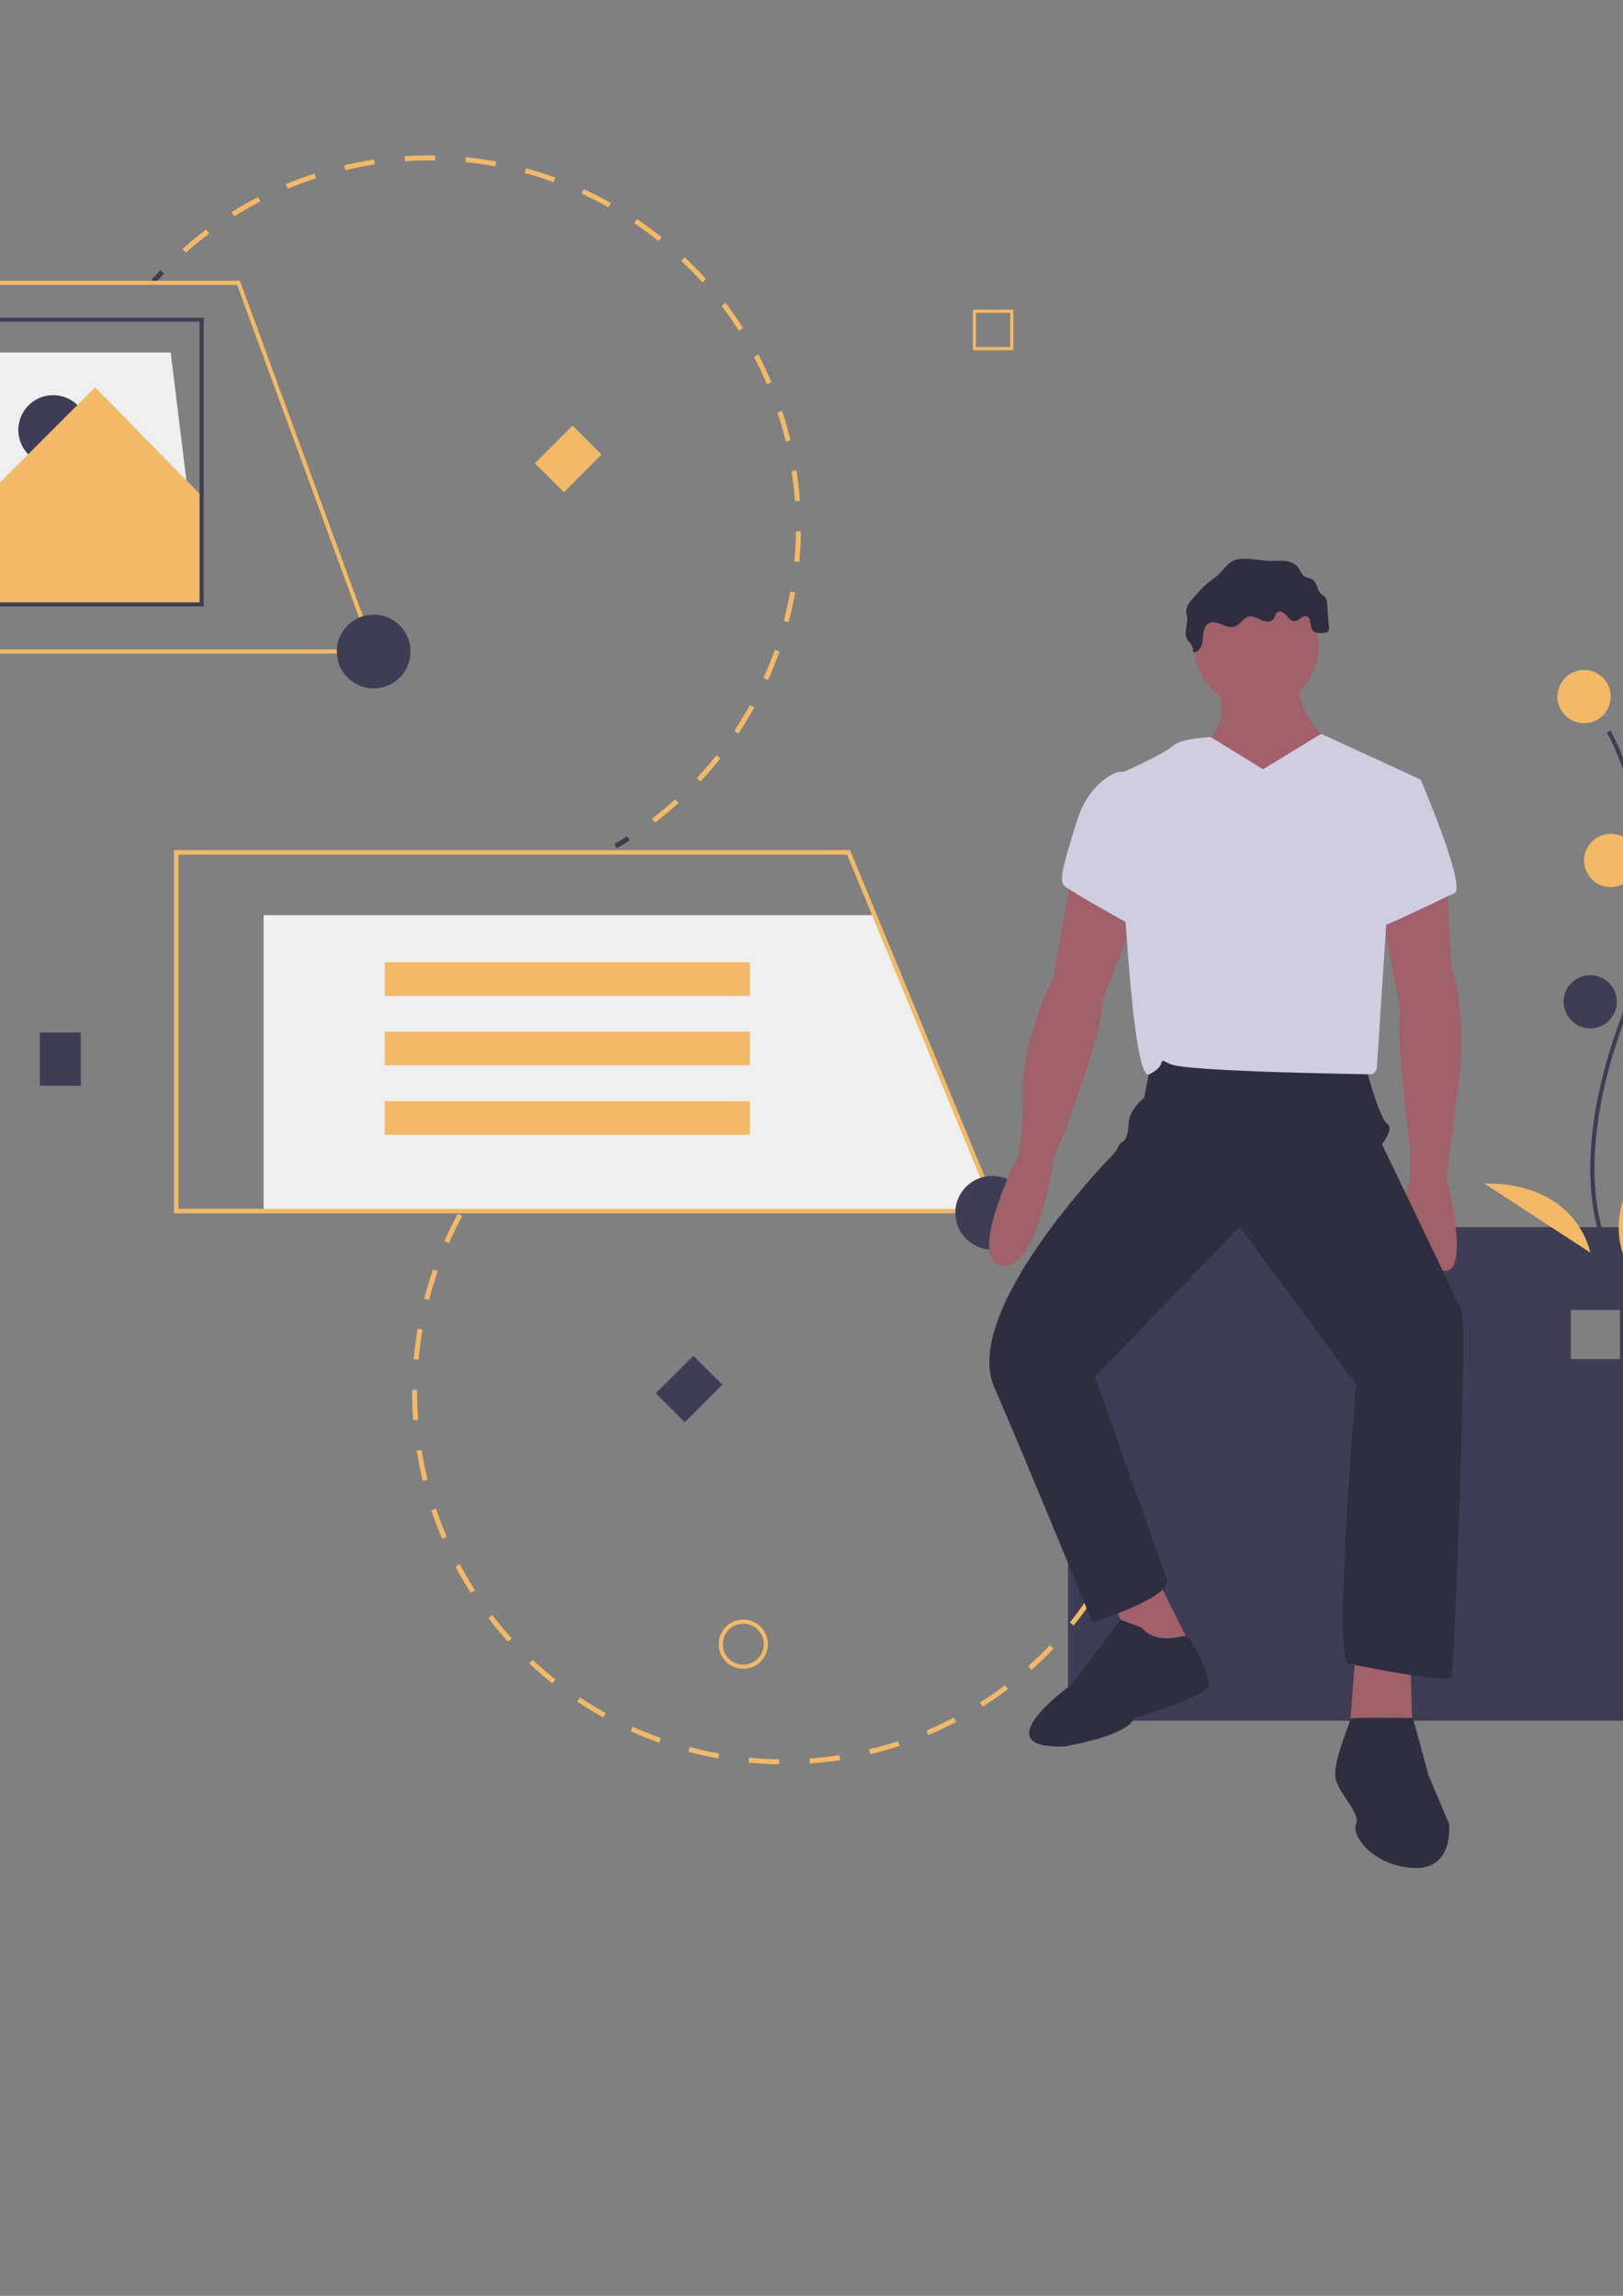 <?xml version="1.0" encoding="UTF-8" standalone="no"?>
<svg
   xmlns:dc="http://purl.org/dc/elements/1.1/"
   xmlns:cc="http://creativecommons.org/ns#"
   xmlns:rdf="http://www.w3.org/1999/02/22-rdf-syntax-ns#"
   xmlns:svg="http://www.w3.org/2000/svg"
   xmlns="http://www.w3.org/2000/svg"
   xmlns:sodipodi="http://sodipodi.sourceforge.net/DTD/sodipodi-0.dtd"
   xmlns:inkscape="http://www.inkscape.org/namespaces/inkscape"
   width="210mm"
   height="297mm"
   viewBox="0 0 210 297"
   version="1.1"
   id="svg8"
   sodipodi:docname="maybe1.svg"
   inkscape:version="1.0.2-2 (e86c870879, 2021-01-15)">
  <rect x="0" y="0" width="210" height="297" fill="#808080" stroke="none"/>
  <defs
     id="defs2" />
  <sodipodi:namedview
     id="base"
     pagecolor="#ffffff"
     bordercolor="#666666"
     borderopacity="1.0"
     inkscape:pageopacity="0.0"
     inkscape:pageshadow="2"
     inkscape:zoom="0.94"
     inkscape:cx="273.48838"
     inkscape:cy="300.14005"
     inkscape:document-units="mm"
     inkscape:current-layer="layer1"
     inkscape:document-rotation="0"
     showgrid="false"
     inkscape:window-width="1920"
     inkscape:window-height="1001"
     inkscape:window-x="-9"
     inkscape:window-y="-9"
     inkscape:window-maximized="1" />
  <g
     inkscape:label="Layer 1"
     inkscape:groupmode="layer"
     id="layer1">
    <g
       id="g157"
       transform="matrix(0.265,0,0,0.265,-30.622,20.1)">
      <polygon
         points="27,219.205 27,96.205 198.889,96.205 214,219.205 "
         fill="#efefef"
         id="polygon12" />
      <circle
         cx="141.5"
         cy="134.048"
         r="17"
         fill="#3f3d56"
         id="circle14" />
      <path
         d="m 314.45,93.401 c 1.612,-1.829 3.281,-3.649 4.962,-5.41 l 1.76,1.68 c -1.66,1.738 -3.307,3.534 -4.897,5.338 z"
         transform="translate(-125.5,-31.952)"
         fill="#3f3d56"
         id="path16" />
      <path
         d="m 330.181,77.611 c 3.717,-3.298 7.615,-6.479 11.588,-9.455 l 1.459,1.946 c -3.919,2.936 -7.765,6.074 -11.432,9.328 z m 23.919,-17.916 c 4.207,-2.637 8.578,-5.13 12.99,-7.41 l 1.117,2.161 c -4.353,2.249 -8.665,4.708 -12.815,7.309 z m 26.549,-13.717 c 4.577,-1.903 9.297,-3.642 14.029,-5.169 l 0.747,2.315 c -4.67,1.506 -9.327,3.222 -13.843,5.1 z m 28.992,-6.812 -0.557,-2.367 c 4.841,-1.139 9.78,-2.09 14.679,-2.828 l 0.362,2.406 c -4.834,0.728 -9.707,1.666 -14.484,2.789 z m 29.147,-4.383 -0.163,-2.427 c 4.954,-0.332 9.982,-0.46 14.946,-0.381 l -0.038,2.433 c -4.897,-0.078 -9.858,0.048 -14.745,0.376 z m 29.47,0.472 0.24,-2.42 c 4.942,0.491 9.927,1.196 14.815,2.096 l -0.44,2.392 c -4.822,-0.888 -9.739,-1.584 -14.615,-2.068 z m 91.164,320.498 c 3.885,-2.976 7.696,-6.154 11.329,-9.447 l 1.634,1.802 c -3.682,3.338 -7.546,6.559 -11.483,9.575 z M 497.266,40.593 l 0.636,-2.348 c 4.79,1.299 9.589,2.815 14.263,4.505 l -0.827,2.287 C 506.726,43.37 501.992,41.875 497.266,40.593 Z m 83.997,295.363 c 3.344,-3.577 6.583,-7.339 9.624,-11.18 l 1.907,1.51 c -3.083,3.894 -6.365,7.706 -9.754,11.331 z M 524.995,50.624 526.008,48.412 c 4.516,2.067 9.001,4.347 13.331,6.776 l -1.19,2.121 c -4.273,-2.396 -8.698,-4.646 -13.154,-6.684 z m 74.567,262.22 c 2.718,-4.078 5.298,-8.319 7.671,-12.604 l 2.128,1.179 c -2.405,4.343 -5.021,8.641 -7.774,12.774 z M 550.711,65.046 552.07,63.03 c 4.117,2.774 8.169,5.755 12.045,8.857 L 562.596,73.786 c -3.825,-3.061 -7.823,-6.002 -11.885,-8.74 z m 63.136,222.005 c 2.015,-4.467 3.87,-9.072 5.511,-13.688 l 2.292,0.815 c -1.664,4.678 -3.543,9.345 -5.586,13.873 z M 573.721,83.468 l 1.671,-1.768 c 3.61,3.413 7.119,7.015 10.43,10.707 l -1.811,1.624 c -3.266,-3.642 -6.728,-7.196 -10.289,-10.563 z m 50.005,175.802 c 1.258,-4.743 2.331,-9.59 3.191,-14.407 l 2.395,0.427 c -0.872,4.882 -1.96,9.795 -3.234,14.603 z m -30.335,-153.865 1.939,-1.469 c 2.997,3.957 5.864,8.086 8.521,12.274 l -2.054,1.303 c -2.621,-4.131 -5.448,-8.205 -8.405,-12.108 z m 35.515,124.836 c 0.458,-4.876 0.717,-9.834 0.769,-14.736 l 2.432,0.026 c -0.052,4.968 -0.314,9.994 -0.779,14.937 z m -19.732,-99.956 2.155,-1.128 c 2.3,4.393 4.447,8.942 6.381,13.52 l -2.241,0.946 c -1.908,-4.517 -4.026,-9.004 -6.295,-13.339 z m 20.044,70.473 c -0.353,-4.876 -0.916,-9.807 -1.673,-14.657 l 2.404,-0.375 c 0.767,4.915 1.338,9.914 1.696,14.856 z m -8.575,-43.321 2.311,-0.76 c 1.548,4.709 2.926,9.563 4.087,14.383 l -2.365,0.57 c -1.146,-4.76 -2.506,-9.545 -4.033,-14.193 z"
         transform="translate(-125.5,-31.952)"
         fill="#3f3d56"
         id="path18"
         style="fill:#f2b969;fill-opacity:1" />
      <path
         d="m 541.012,368.114 c 2.076,-1.213 4.156,-2.486 6.182,-3.783 l 1.312,2.048 c -2.053,1.315 -4.162,2.605 -6.266,3.835 z"
         transform="translate(-125.5,-31.952)"
         fill="#3f3d56"
         id="path20" />
      <polygon
         points="214.5,219.205 27,219.205 27,180.742 64.268,143.474 98,177.205 162,113.205 214.5,166.705 "
         fill="#f2b969"
         id="polygon22" />
      <path
         d="m 762.5,555.158 v 241 h 310 v -241 z m 269.519,64.449 h -24.009 v -24.01 h 24.009 z"
         fill="#3f3d56"
         id="path24"
         transform="translate(-125.5,-31.952)" />
      <rect
         x="135"
         y="428.205"
         width="20"
         height="26"
         fill="#3f3d56"
         id="rect26" />
      <rect
         x="567.5"
         y="621.158"
         width="20"
         height="26"
         transform="rotate(45,553.32,466.69)"
         fill="#3f3d56"
         id="rect28" />
      <rect
         x="508.5"
         y="167.158"
         width="20"
         height="26"
         transform="rotate(45,494.32,12.69)"
         fill="#3f3d56"
         id="rect30"
         style="fill:#f2b969;fill-opacity:1" />
      <path
         d="m 785.503,718.401 c -1.107,2.172 -2.272,4.349 -3.463,6.473 l -2.122,-1.19 c 1.176,-2.096 2.326,-4.244 3.418,-6.387 z"
         transform="translate(-125.5,-31.952)"
         fill="#3f3d56"
         id="path32" />
      <path
         d="m 774.186,737.604 c -2.781,4.118 -5.768,8.168 -8.876,12.036 l -1.896,-1.523 c 3.067,-3.817 6.013,-7.812 8.757,-11.875 z m -18.72,23.295 c -3.42,3.599 -7.035,7.099 -10.743,10.404 l -1.619,-1.816 c 3.658,-3.26 7.224,-6.712 10.598,-10.263 z m -22.31,19.881 c -3.961,2.98 -8.101,5.837 -12.306,8.492 l -1.299,-2.057 c 4.15,-2.619 8.234,-5.438 12.142,-8.378 z m -26.392,13.799 1.128,2.155 c -4.406,2.305 -8.954,4.454 -13.516,6.385 l -0.948,-2.24 c 4.502,-1.905 8.989,-4.025 13.337,-6.299 z m -27.145,11.484 0.76,2.31 c -4.716,1.552 -9.555,2.925 -14.383,4.081 l -0.567,-2.366 c 4.763,-1.14 9.537,-2.495 14.189,-4.026 z m -28.664,6.862 0.368,2.404 c -4.909,0.752 -9.913,1.307 -14.871,1.649 l -0.168,-2.427 c 4.892,-0.338 9.828,-0.885 14.671,-1.626 z M 483.047,525.111 c -3.024,3.847 -5.927,7.873 -8.628,11.964 l -2.03,-1.34 c 2.738,-4.148 5.68,-8.228 8.745,-12.127 z m 138.483,289.848 -0.033,2.432 c -4.963,-0.068 -9.988,-0.345 -14.935,-0.822 l 0.233,-2.421 c 4.881,0.47 9.839,0.743 14.735,0.81 z M 466.808,549.712 c -2.351,4.295 -4.554,8.743 -6.545,13.22 l -2.223,-0.989 c 2.019,-4.537 4.252,-9.045 6.635,-13.398 z m 125.37,262.418 -0.431,2.394 c -4.888,-0.881 -9.798,-1.975 -14.596,-3.252 l 0.626,-2.35 c 4.734,1.26 9.579,2.34 14.402,3.208 z M 454.822,576.645 c -1.619,4.626 -3.066,9.374 -4.301,14.114 l -2.354,-0.613 c 1.251,-4.804 2.717,-9.617 4.358,-14.304 z m 108.864,227.901 -0.816,2.291 c -4.677,-1.665 -9.343,-3.545 -13.868,-5.588 l 1.001,-2.217 c 4.465,2.016 9.069,3.871 13.683,5.514 z M 447.391,605.178 c -0.843,4.827 -1.495,9.749 -1.939,14.627 l -2.423,-0.22 c 0.45,-4.945 1.111,-9.932 1.965,-14.825 z m 89.431,187.239 -1.179,2.127 c -4.344,-2.409 -8.638,-5.027 -12.762,-7.781 l 1.351,-2.023 c 4.068,2.717 8.305,5.3 12.59,7.677 z M 444.721,634.542 c -0.04,4.907 0.123,9.869 0.487,14.748 l -2.426,0.181 c -0.368,-4.946 -0.534,-9.975 -0.494,-14.949 z m 67.598,141.51 -1.513,1.904 c -3.886,-3.089 -7.688,-6.376 -11.302,-9.773 l 1.666,-1.772 c 3.564,3.351 7.316,6.594 11.149,9.641 z M 446.913,663.948 c 0.767,4.837 1.748,9.704 2.915,14.465 l -2.362,0.579 c -1.183,-4.825 -2.178,-9.759 -2.955,-14.662 z m 43.939,91.924 -1.807,1.628 c -3.319,-3.684 -6.528,-7.557 -9.539,-11.512 l 1.936,-1.473 c 2.97,3.901 6.136,7.722 9.41,11.358 z m -36.919,-63.286 c 1.553,4.636 3.323,9.273 5.261,13.782 l -2.235,0.96 c -1.964,-4.57 -3.758,-9.271 -5.332,-13.969 z m 19.066,39.834 -2.05,1.31 c -2.669,-4.177 -5.209,-8.537 -7.531,-12.917 l 2.149,-1.14 c 2.292,4.326 4.798,8.624 7.432,12.747 z"
         transform="translate(-125.5,-31.952)"
         fill="#3f3d56"
         id="path34"
         style="fill:#f2b969;fill-opacity:1" />
      <path
         d="m 497.811,508.566 c -1.71,1.691 -3.408,3.44 -5.048,5.2 l -1.78,-1.658 c 1.663,-1.784 3.384,-3.557 5.118,-5.271 z"
         transform="translate(-125.5,-31.952)"
         fill="#3f3d56"
         id="path36" />
      <path
         d="m 1025.647,567.679 c -0.23,-0.375 -5.641,-9.41 -7.517,-28.172 -1.721,-17.213 -0.614,-46.227 14.433,-86.698 28.506,-76.671 -6.569,-138.533 -6.928,-139.149 l 1.73,-1.004 c 0.091,0.156 9.142,15.929 14.488,41.044 a 179.061,179.061 0 0 1 -7.416,99.807 c -28.457,76.54 -7.301,112.773 -7.084,113.131 z"
         transform="translate(-125.5,-31.952)"
         fill="#3f3d56"
         id="path38" />
      <circle
         cx="889"
         cy="264.205"
         r="13"
         fill="#f2b969"
         id="circle40" />
      <circle
         cx="930"
         cy="312.205"
         r="13"
         fill="#3f3d56"
         id="circle42" />
      <circle
         cx="902"
         cy="344.205"
         r="13"
         fill="#f2b969"
         id="circle44" />
      <circle
         cx="936"
         cy="371.205"
         r="13"
         fill="#f2b969"
         id="circle46" />
      <circle
         cx="892"
         cy="413.205"
         r="13"
         fill="#3f3d56"
         id="circle48" />
      <path
         d="m 1033.5,568.158 c 0,0 -13,-32 26,-56 l -10.691,23.026 z"
         transform="translate(-125.5,-31.952)"
         fill="#3f3d56"
         id="path50"
         sodipodi:nodetypes="cccc"
         style="fill:#f2b969;fill-opacity:1" />
      <path
         d="m 1017.512,567.577 c 0,0 -5.916,-34.029 -51.709,-33.738 z"
         transform="translate(-125.5,-31.952)"
         fill="#3f3d56"
         id="path52"
         style="fill:#f2b969;fill-opacity:1" />
      <path
         d="m 603.983,770.754 a 12,12 0 1 1 12,-12 12.014,12.014 0 0 1 -12,12 z m 0,-22 a 10,10 0 1 0 10,10 10.011,10.011 0 0 0 -10,-10 z"
         transform="translate(-125.5,-31.952)"
         fill="#2f2e41"
         id="path54"
         style="fill:#f2b969;fill-opacity:1" />
      <path
         d="m 735.811,127.044 h -19.741 v -19.741 h 19.741 z m -18.223,-1.519 h 16.704 v -16.704 h -16.704 z"
         transform="translate(-125.5,-31.952)"
         fill="#3f3d56"
         id="path56"
         style="fill:#f2b969;fill-opacity:1" />
      <path
         d="m 197.455,678.124 -13.465,-14.436 14.436,-13.465 13.465,14.436 z M 186.136,663.762 197.53,675.978 209.745,664.584 198.351,652.369 Z"
         transform="translate(-125.5,-31.952)"
         fill="#2f2e41"
         id="path58"
         style="fill:#f2b969;fill-opacity:1" />
      <polygon
         points="244.286,515.335 244.286,370.895 541.92,370.895 602.103,515.335 "
         fill="#efefef"
         id="polygon60" />
      <path
         d="M 729.238,548.382 H 326.017 v -177.267 h 330.099 l 0.279,0.677 z M 328.205,546.193 h 397.763 L 654.651,373.303 H 328.205 Z"
         transform="translate(-125.5,-31.952)"
         fill="#3f3d56"
         id="path62"
         style="fill:#f2b969;fill-opacity:1" />
      <rect
         x="303.375"
         y="393.874"
         width="178.361"
         height="16.414"
         fill="#f2b969"
         id="rect64" />
      <rect
         x="303.375"
         y="427.796"
         width="178.361"
         height="16.414"
         fill="#f2b969"
         id="rect66" />
      <rect
         x="303.375"
         y="461.717"
         width="178.361"
         height="16.414"
         fill="#f2b969"
         id="rect68" />
      <path
         d="M 424.932,275.158 H 125.5 v -182 h 232.698 l 0.241,0.656 z m -297.432,-2 h 294.568 l -65.267,-178 H 127.5 Z"
         transform="translate(-125.5,-31.952)"
         fill="#3f3d56"
         id="path70"
         style="fill:#f2b969;fill-opacity:1" />
      <path
         d="m 340.5,252.158 h -189 v -141 h 189 z m -187,-2 h 185 v -137 h -185 z"
         transform="translate(-125.5,-31.952)"
         fill="#3f3d56"
         id="path72" />
      <circle
         cx="298"
         cy="242.205"
         fill="#f2b969"
         id="circle74"
         r="18"
         style="fill:#3f3d56;fill-opacity:1" />
      <circle
         cx="600"
         cy="516.205"
         r="18"
         fill="#f2b969"
         id="circle76"
         style="fill:#3f3d56;fill-opacity:1" />
      <circle
         cx="729.08"
         cy="239.742"
         r="30.288"
         fill="#a0616a"
         id="circle78" />
      <path
         d="m 833.756,286.208 c 0,0 10.096,22.716 -3.786,31.55 -13.882,8.834 22.716,45.433 22.716,45.433 l 40.385,-42.909 c 0,0 -21.454,-13.882 -17.668,-36.598 z"
         transform="translate(-125.5,-31.952)"
         fill="#a0616a"
         id="path80" />
      <path
         d="m 764.345,382.121 -8.834,50.481 c 0,0 -15.144,30.288 -15.144,56.791 0,26.502 -2.524,31.55 -2.524,31.55 0,0 -25.24,50.481 -7.572,53.005 17.668,2.524 25.24,-51.743 25.24,-51.743 0,0 23.978,-59.315 23.978,-78.245 l 16.406,-41.647 z"
         fill="#a0616a"
         id="path82"
         transform="translate(-125.5,-31.952)" />
      <path
         d="m 947.338,384.645 2.524,44.171 c 0,0 8.834,22.716 2.524,63.101 l -5.048,39.122 c 0,0 11.358,44.171 0,45.433 -11.358,1.262 -25.24,-27.764 -17.668,-44.171 v -13.882 c 0,0 -7.572,-59.315 -5.048,-69.411 l -8.834,-47.957 z"
         fill="#a0616a"
         id="path84"
         transform="translate(-125.5,-31.952)" />
      <polygon
         points="670.396,735.083 698.16,730.035 680.492,694.699 657.776,702.271 "
         fill="#a0616a"
         id="polygon86" />
      <polygon
         points="773.881,776.73 805.431,776.73 804.169,735.083 777.667,728.773 "
         fill="#a0616a"
         id="polygon88" />
      <path
         d="m 803.468,472.986 -3.786,18.93 c 0,0 -7.572,6.31 -7.572,12.62 0,6.31 -2.524,8.834 -2.524,8.834 0,0 -1.262,0 -2.524,2.524 a 15.618,15.618 0 0 1 -2.524,3.786 c 0,0 -74.459,75.721 -58.053,113.581 16.406,37.86 47.956,114.843 47.956,114.843 0,0 36.599,-11.358 36.599,-20.192 L 775.704,628.214 846.376,555.017 903.167,632 c 0,0 -11.358,135.036 -3.786,136.298 7.572,1.262 49.219,10.096 50.481,6.31 1.262,-3.786 7.572,-171.634 5.048,-177.944 -2.524,-6.31 -39.122,-82.031 -39.122,-82.031 0,0 6.31,-7.572 2.524,-10.096 -3.786,-2.524 -10.096,-26.502 -10.096,-26.502 0,0 -98.437,-16.406 -104.747,-5.048 z"
         fill="#2f2e41"
         id="path90"
         transform="translate(-125.5,-31.952)" />
      <path
         d="m 857.735,331.64 -25.438,-15.689 c 0,0 -14.946,0.545 -18.732,4.331 -3.786,3.786 -26.502,13.882 -26.502,13.882 0,0 5.048,151.442 15.144,146.394 10.096,-5.048 2.524,-8.834 10.096,-5.048 7.572,3.786 97.175,5.048 98.437,5.048 1.262,0 2.524,-2.524 2.524,-2.524 l 5.048,-76.983 16.406,-64.363 -48.572,-22.349 z"
         fill="#d0cde1"
         id="path92"
         transform="translate(-125.5,-31.952)" />
      <path
         d="m 797.158,332.902 h -10.096 c 0,0 -13.882,3.786 -20.192,23.978 -6.31,20.192 -8.834,29.026 -6.31,31.55 2.524,2.524 36.598,21.454 36.598,21.454 z"
         transform="translate(-125.5,-31.952)"
         fill="#d0cde1"
         id="path94" />
      <path
         d="m 917.049,335.426 17.668,1.262 c 0,0 22.716,53.005 16.406,55.529 -6.31,2.524 -42.909,21.454 -42.909,17.668 0,-3.786 8.834,-74.459 8.834,-74.459 z"
         transform="translate(-125.5,-31.952)"
         fill="#d0cde1"
         id="path96" />
      <path
         d="m 798.42,750.629 -10.29,-3.786 -23.784,31.55 c 0,0 -44.171,31.55 -3.786,30.288 0,0 31.55,-5.048 34.074,-13.882 0,0 36.598,-10.096 36.598,-16.406 0,-6.31 -8.411,-23.132 -11.146,-23.555 -2.736,-0.423 -14.094,4.625 -21.666,-4.209 z"
         fill="#2f2e41"
         id="path98"
         transform="translate(-125.5,-31.952)" />
      <path
         d="m 930.931,794.8 c 0,0 -30.681,-0.499 -30.485,0.382 0.196,0.88 -8.638,21.073 -7.376,28.645 1.262,7.572 12.62,17.668 10.096,22.716 -2.524,5.048 7.572,20.192 27.764,21.454 20.192,1.262 17.668,-21.454 17.668,-21.454 l -10.096,-23.978 z"
         fill="#2f2e41"
         id="path100"
         transform="translate(-125.5,-31.952)" />
      <path
         d="m 836.009,236.637 a 57.331,57.331 0 0 1 -4.738,3.625 45.041,45.041 0 0 0 -5.712,5.673 l -1.953,2.187 c -1.662,1.861 -3.425,3.984 -3.355,6.478 0.026,0.925 0.31,1.823 0.422,2.742 0.442,3.646 -1.786,7.653 0.048,10.834 0.53,0.92 1.35,1.639 1.935,2.525 a 5.903,5.903 0 0 1 0.933,3.844 c 1.971,0.081 3.588,-1.686 4.206,-3.559 0.618,-1.873 0.535,-3.897 0.836,-5.847 0.301,-1.95 1.147,-4.014 2.918,-4.882 3.78,-1.852 8.12,2.963 12.155,1.763 2.817,-0.838 4.303,-4.33 7.183,-4.916 2.061,-0.419 4.046,0.806 5.962,1.674 1.916,0.868 4.499,1.27 5.854,-0.339 0.897,-1.065 0.993,-2.773 2.182,-3.497 1.426,-0.868 3.212,0.34 4.291,1.613 1.08,1.273 2.272,2.83 3.94,2.783 2.213,-0.061 3.909,-3.009 6.01,-2.31 2.371,0.789 1.281,4.584 2.719,6.627 1.216,1.728 3.764,1.626 5.857,1.34 a 2.098,2.098 0 0 0 2.184,-2.801 l -0.874,-11.596 a 5.599,5.599 0 0 0 -0.513,-2.314 c -0.609,-1.103 -1.87,-1.661 -2.727,-2.585 -1.803,-1.941 -1.716,-5.343 -3.957,-6.755 -1.164,-0.733 -2.686,-0.711 -3.842,-1.457 -1.482,-0.956 -1.959,-2.872 -2.998,-4.298 -1.484,-2.039 -4.079,-2.984 -6.587,-3.243 -2.508,-0.259 -5.04,0.053 -7.56,-0.029 -5.124,-0.167 -10.248,-1.609 -15.398,-0.765 -4.493,0.737 -6.379,4.549 -9.422,7.481 z"
         transform="translate(-125.5,-31.952)"
         fill="#2f2e41"
         id="path102" />
    </g>
    <g
       inkscape:groupmode="layer"
       id="layer2"
       inkscape:label="Layer 2" />
  </g>
</svg>
